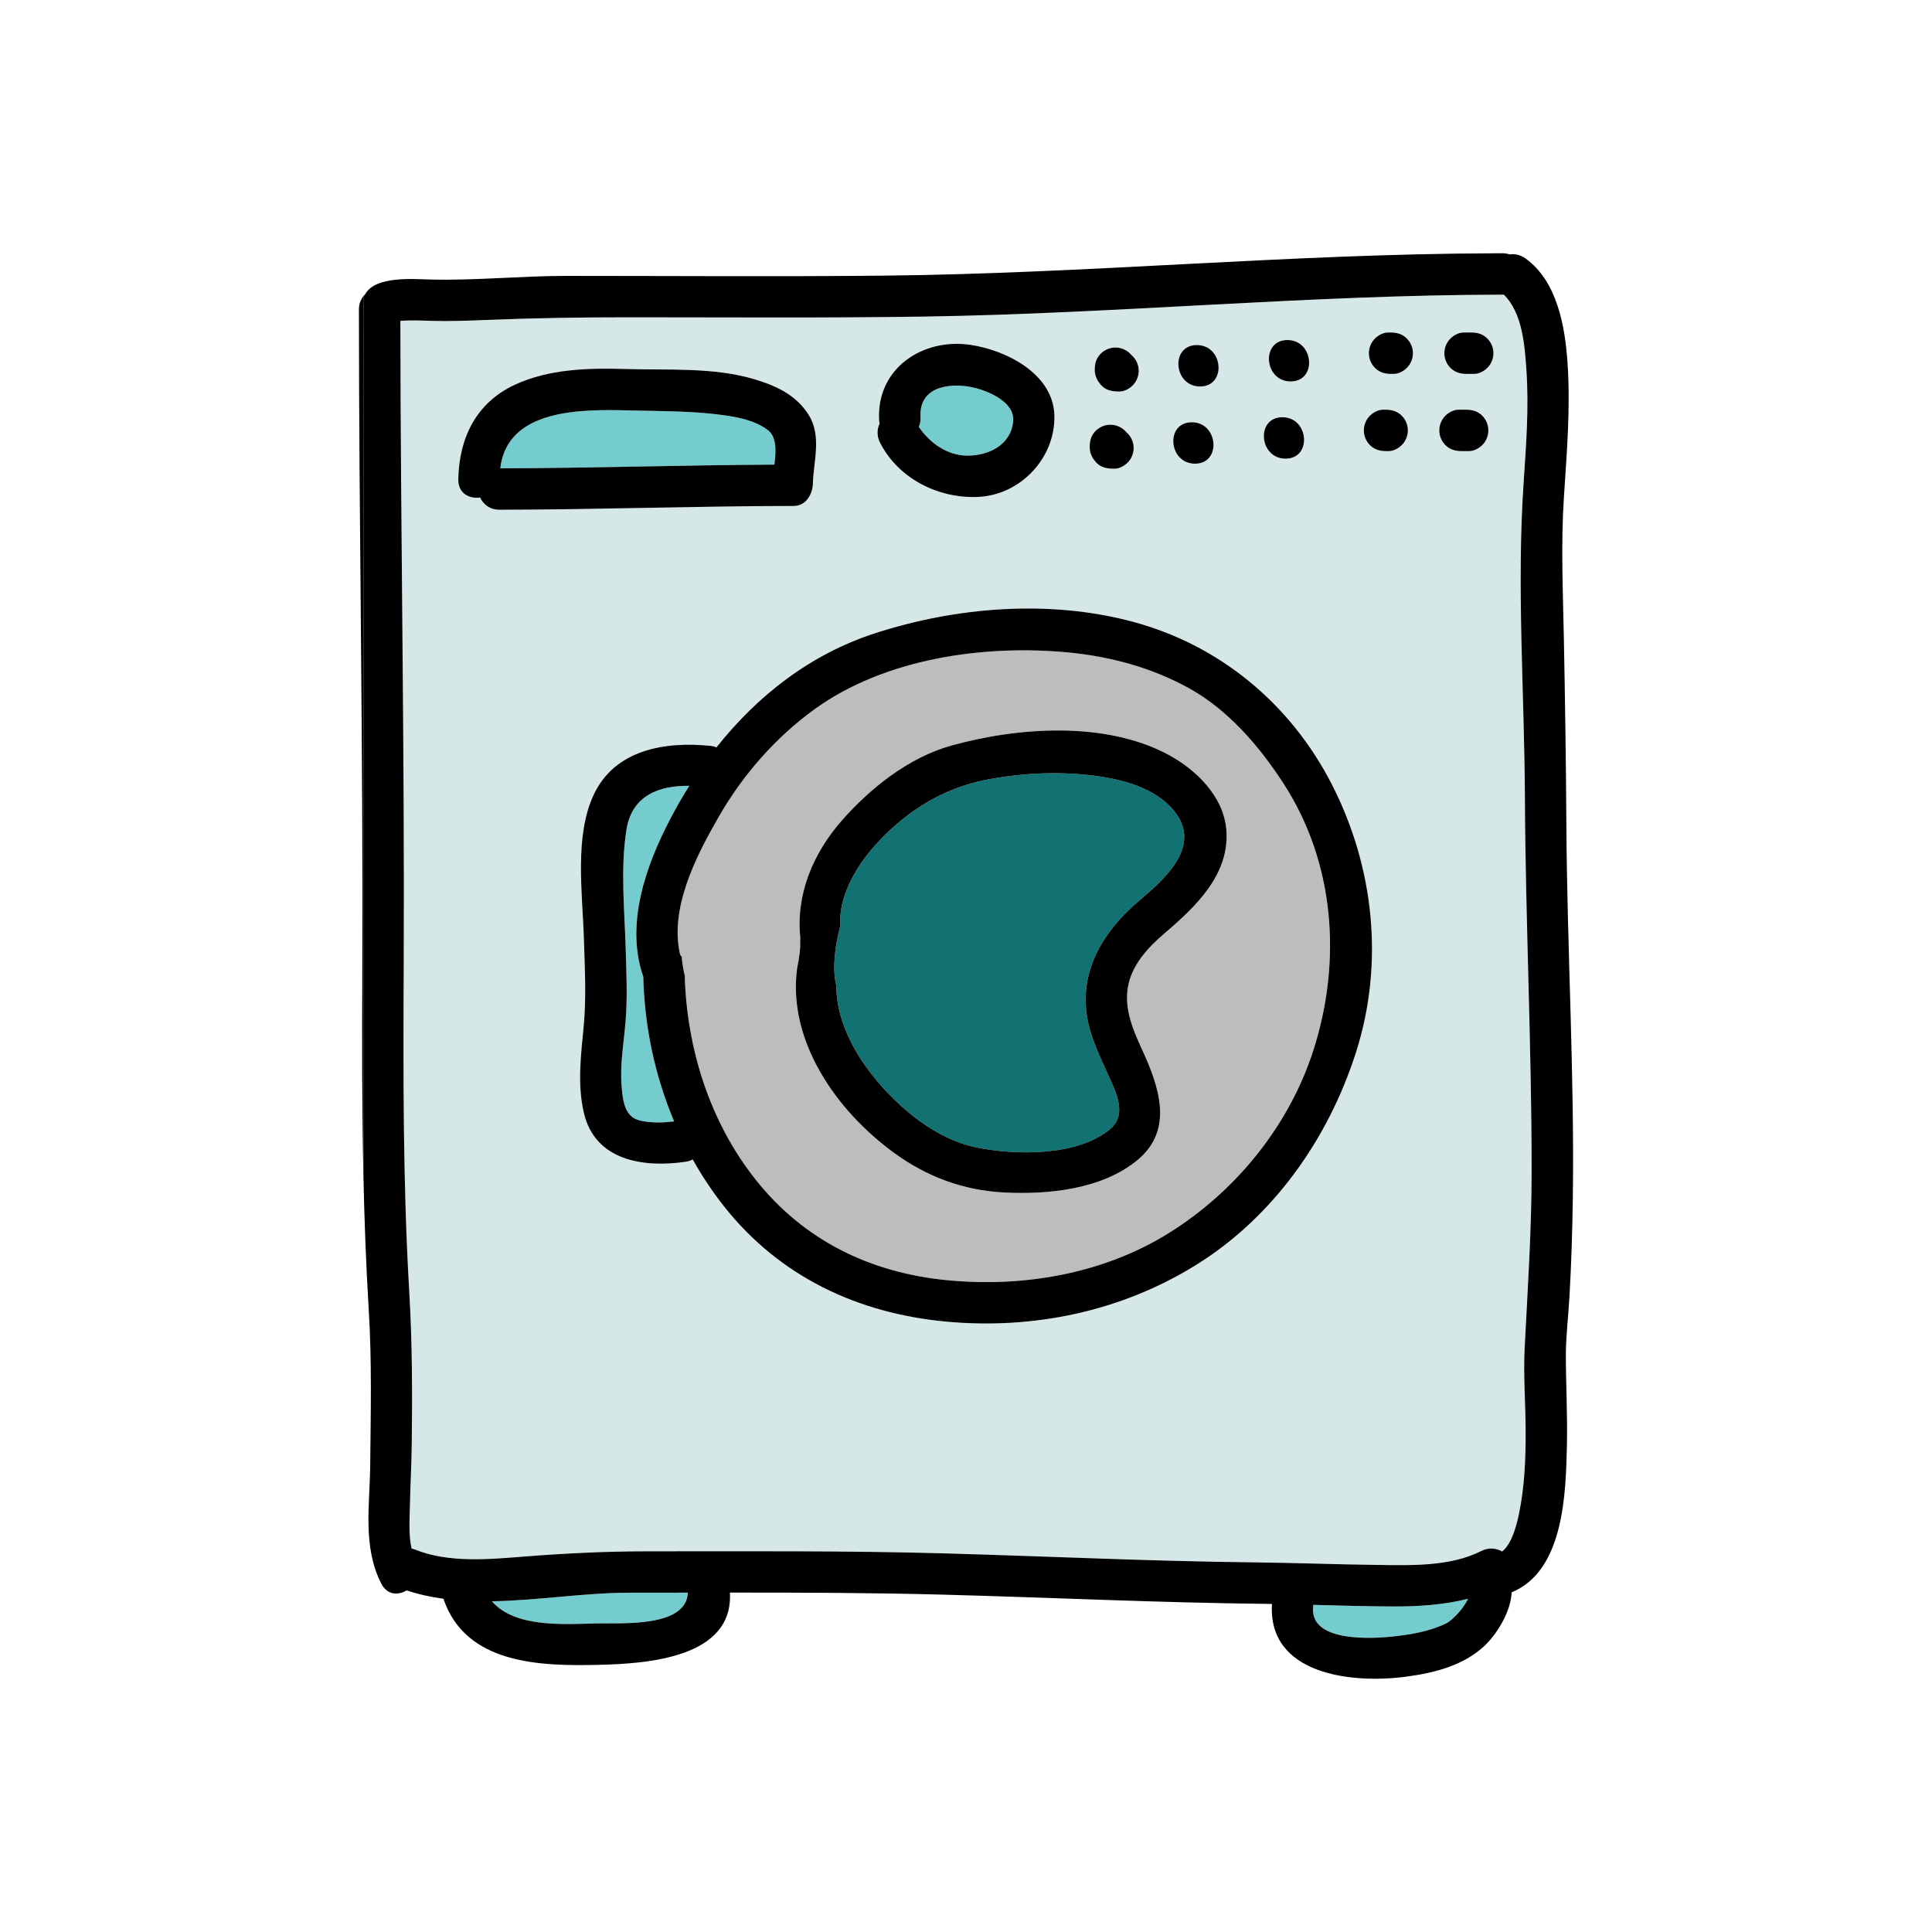 <?xml version="1.0" encoding="utf-8"?>
<!-- Generator: Adobe Illustrator 16.0.3, SVG Export Plug-In . SVG Version: 6.00 Build 0)  -->
<!DOCTYPE svg PUBLIC "-//W3C//DTD SVG 1.1//EN" "http://www.w3.org/Graphics/SVG/1.1/DTD/svg11.dtd">
<svg version="1.1" id="Layer_1" xmlns="http://www.w3.org/2000/svg" xmlns:xlink="http://www.w3.org/1999/xlink" x="0px" y="0px"
	 width="512px" height="512px" viewBox="0 0 512 512" enable-background="new 0 0 512 512" xml:space="preserve">
<g>
	<g>
		<g>
			<path fill="#75CCCE" d="M177.678,216.923c1.549-2.956,3.217-5.851,4.992-8.669c-7.984-0.107-15.195,2.533-16.639,11.555
				c-1.652,10.32-0.518,21.271-0.211,31.655c0.189,6.458,0.494,12.954-0.049,19.402c-0.475,5.617-1.521,11.373-1.035,17.021
				c0.307,3.578,0.686,8.15,4.92,9.088c3.016,0.668,5.984,0.568,8.992,0.221c-5.104-12.107-7.873-25.211-8.174-38.357
				C165.643,244.942,171.137,229.398,177.678,216.923z"/>
		</g>
	</g>
	<g>
		<g>
			<path fill="#75CCCE" d="M257.199,102.54c-5.914-1.102-13.676,0.051-13.254,7.971c0.053,0.994-0.123,1.86-0.457,2.604
				c2.854,4.252,7.547,7.611,12.834,7.643c5.676,0.033,11.754-2.877,12.18-9.327C268.844,106.249,261.178,103.282,257.199,102.54z"
				/>
		</g>
	</g>
	<g>
		<g>
			<path fill="#127272" d="M311.195,214.957c-5.072-6.301-14.062-8.518-21.717-9.447c-8.973-1.091-18.215-0.654-27.105,0.946
				c-9.434,1.698-17.568,5.743-24.859,12.046c-7.623,6.588-15.408,16.494-14.855,27.103c-0.082,0.276-0.176,0.55-0.244,0.829
				c-0.961,3.935-1.996,10.158-0.762,14.846c-0.078,8.645,4.463,17.344,9.695,23.875c6.76,8.436,16.652,16.785,27.547,18.963
				c10.391,2.078,26.602,2.344,35.283-4.876c4.531-3.769,1.717-9.495-0.287-13.927c-2.404-5.318-5.062-10.61-5.9-16.458
				c-1.736-12.116,4.691-22.29,13.574-29.866C308.494,233.078,318.734,224.32,311.195,214.957z"/>
		</g>
	</g>
	<g>
		<g>
			<path fill="#BCBDBD" d="M340.098,207.568c-6.352-9.785-14.641-19.459-24.986-25.174c-9.938-5.49-20.947-8.454-32.227-9.51
				c-22.32-2.089-48.389,1.643-66.941,15.02c-10.408,7.506-19.07,17.428-25.463,28.545c-5.971,10.385-13.115,24.209-10.244,36.558
				c0.156,0.175,0.293,0.371,0.422,0.575c0.143,1.694,0.402,3.336,0.799,4.946c0.559,19.368,6.637,38.734,18.754,54.032
				c12.875,16.254,30.592,24.806,51.049,26.732c20.049,1.888,41.088-1.725,58.361-12.44c17.848-11.073,32.086-28.58,38.498-48.707
				C355.623,254.592,353.748,228.598,340.098,207.568z M308.713,247.259c-4.426,3.774-8.883,8.489-9.83,14.526
				c-0.908,5.783,1.387,11.143,3.754,16.306c4.449,9.704,8.59,21.208-1.15,29.308c-9.355,7.779-23.635,9.218-35.326,8.624
				c-10.916-0.555-20.631-4.185-29.441-10.655c-15.201-11.164-28.055-29.597-25.471-48.768c0.5-2.582,0.973-5.148,0.791-7.736
				c0.027-0.023,0.053-0.049,0.08-0.072c-1.281-11.48,3.162-22.387,10.85-31.199c7.559-8.662,17.848-16.863,29.102-19.996
				c17.574-4.893,40.582-6.541,57.238,2.244c7.479,3.944,14.926,11.054,15.68,20.008
				C325.982,231.643,316.953,240.23,308.713,247.259z"/>
		</g>
	</g>
	<g>
		<g>
			<path fill="#75CCCE" d="M369.025,425.725c-6.998-0.034-13.998-0.239-20.996-0.423c-0.008,0.115-0.012,0.229-0.025,0.348
				c-1.158,9.545,15.17,8.668,21.016,8.051c4.799-0.506,9.803-1.34,14.189-3.463c1.213-0.586,3.221-2.559,4.369-4.143
				c0.547-0.754,1.068-1.559,1.484-2.404C382.572,425.329,375.783,425.757,369.025,425.725z"/>
		</g>
	</g>
	<g>
		<g>
			<path fill="#75CCCE" d="M166.645,422.085c-11.619,0-24.111,2.065-36.293,2.271c6.086,7.031,18.918,6.083,27.518,5.871
				c6.725-0.164,24.047,1.188,24.416-8.158C177.07,422.077,171.857,422.085,166.645,422.085z"/>
		</g>
	</g>
	<g>
		<g>
			<path fill="#75CCCE" d="M203.545,114.032c-3.389-2.64-8.072-3.505-12.234-4.065c-8.15-1.098-16.496-1-24.709-1.207
				c-12.754-0.318-32.17-0.409-34.027,15.35c24.219-0.047,48.428-0.861,72.645-0.973
				C205.693,119.576,205.838,115.818,203.545,114.032z"/>
		</g>
	</g>
	<g>
		<g>
			<path fill="#D6E7E7" d="M404.055,357.133c0.801-15.616,1.836-31.132,1.842-46.785c0.014-33.099-1.621-66.173-1.785-99.271
				c-0.135-27.73-2.213-55.662-0.326-83.352c0.67-9.842,1.41-19.77,0.73-29.631c-0.453-6.559-1.02-15.072-5.971-20.007
				c-51.348,0.033-102.521,5.044-153.875,5.812c-26.057,0.389-52.123,0.186-78.182,0.186c-12.439,0-24.822,0.191-37.252,0.693
				c-5.039,0.204-10.082,0.398-15.125,0.247c-1.904-0.057-3.818-0.143-5.725-0.093c-0.758,0.02-1.525,0.043-2.287,0.103
				c0.064,56.896,1.148,113.777,0.891,170.673c-0.131,28.875-0.223,57.787,1.467,86.625c0.795,13.537,0.832,26.789,0.662,40.34
				c-0.066,5.42-0.371,10.822-0.486,16.238c-0.072,3.506-0.395,7.766,0.436,11.463c0.324,0.072,0.65,0.166,0.984,0.299
				c9.053,3.629,19.842,2.533,29.328,1.796c10.744-0.835,21.303-1.353,32.084-1.353c26.482,0,52.965-0.189,79.439,0.562
				c27.123,0.77,54.234,2.072,81.369,2.365c10.973,0.118,21.93,0.548,32.896,0.685c8.873,0.11,19.217,0.444,27.359-3.688
				c1.996-1.013,3.988-0.771,5.572,0.128c2.65-2.161,3.879-7.224,4.463-10.074c1.471-7.156,1.771-14.459,1.75-21.746
				C404.295,371.964,403.676,364.511,404.055,357.133z M341.182,90.116c7.059,0,7.936,10.969,0.848,10.969
				C334.969,101.085,334.092,90.116,341.182,90.116z M339.84,110.575c7.061,0,7.938,10.969,0.848,10.969
				C333.629,121.544,332.752,110.575,339.84,110.575z M317.182,91.448c7.059,0,7.936,10.971,0.848,10.971
				C310.969,102.419,310.092,91.448,317.182,91.448z M315.84,111.907c7.061,0,7.938,10.971,0.848,10.971
				C309.629,122.878,308.752,111.907,315.84,111.907z M291.473,93.97c0.941-1.07,2.287-1.745,3.709-1.854
				c1.469-0.113,2.949,0.379,4.055,1.352c0.197,0.174,0.385,0.375,0.564,0.588c0.035,0.027,0.068,0.051,0.102,0.08
				c1.07,0.941,1.746,2.287,1.855,3.709c0.111,1.468-0.381,2.949-1.354,4.055c-0.881,1-2.336,1.855-3.709,1.854
				c-1.668-0.003-3.393-0.193-4.654-1.455c-1.166-1.166-1.918-2.595-1.922-4.273C290.117,96.503,290.441,95.142,291.473,93.97z
				 M290.133,114.429c0.941-1.07,2.287-1.745,3.707-1.854c1.469-0.113,2.951,0.379,4.055,1.352c0.197,0.174,0.387,0.375,0.566,0.588
				c0.033,0.027,0.068,0.051,0.102,0.08c1.068,0.941,1.744,2.287,1.854,3.709c0.113,1.468-0.381,2.949-1.354,4.055
				c-0.879,1-2.336,1.855-3.709,1.854c-1.668-0.003-3.391-0.193-4.652-1.455c-1.166-1.166-1.92-2.595-1.922-4.273
				C288.777,116.962,289.1,115.601,290.133,114.429z M232.975,111.356c-0.734-13.789,11.572-21.836,24.215-19.966
				c9.422,1.394,21.953,7.646,22.238,18.71c0.287,11.229-8.949,21.076-20.203,21.586c-10.523,0.477-21.1-4.797-25.99-14.344
				c-0.918-1.793-0.818-3.584-0.139-5.078C233.037,111.976,232.992,111.677,232.975,111.356z M132.363,135.084
				c-2.541,0.003-4.275-1.418-5.133-3.236c-2.871,0.405-5.85-1.113-5.777-4.824c0.215-10.972,4.727-20.294,14.975-25.062
				c9.023-4.198,19.553-4.471,29.326-4.17c11.18,0.342,23.318-0.521,34.137,2.705c5.762,1.719,11.066,4.152,14.389,9.406
				c3.535,5.596,1.328,12.2,1.145,18.273c-0.084,2.809-1.838,5.906-5.061,5.908C184.359,134.109,158.365,135.061,132.363,135.084z
				 M359.375,278.808c-7.285,22.867-21.857,43.673-42.453,56.45c-19.832,12.305-43.145,17.15-66.309,14.97
				c-23.326-2.196-43.975-11.888-58.699-30.478c-3.117-3.936-5.887-8.12-8.336-12.48c-0.557,0.293-1.189,0.509-1.908,0.613
				c-11.121,1.613-23.984-0.232-26.947-13c-1.754-7.557-0.77-15.182-0.047-22.805c0.742-7.823,0.299-15.689,0.057-23.532
				c-0.361-11.735-2.582-27.076,2.684-38.101c5.662-11.854,18.924-14.006,30.881-12.781c0.594,0.061,1.117,0.198,1.582,0.389
				c10.881-13.729,24.891-24.674,41.98-30.223c21.531-6.99,46.08-8.973,68.123-3.119c23.186,6.158,42.012,21.75,52.979,43.176
				C364.148,229.746,366.879,255.252,359.375,278.808z M371.729,117.69c-0.881,1.002-2.334,1.854-3.709,1.854h-0.666
				c-1.521,0-2.881-0.319-4.053-1.352c-1.07-0.942-1.746-2.288-1.855-3.709c-0.111-1.469,0.381-2.95,1.354-4.055
				c0.883-1.002,2.336-1.854,3.709-1.854h0.666c1.521,0,2.881,0.319,4.055,1.352c1.068,0.942,1.744,2.288,1.854,3.709
				C373.195,115.104,372.701,116.586,371.729,117.69z M373.07,97.231c-0.883,1.002-2.336,1.854-3.709,1.854h-0.666
				c-1.521,0-2.881-0.319-4.055-1.352c-1.068-0.942-1.744-2.288-1.854-3.709c-0.113-1.469,0.381-2.95,1.354-4.055
				c0.881-1.002,2.334-1.854,3.709-1.854h0.666c1.521,0,2.881,0.32,4.053,1.352c1.07,0.942,1.746,2.288,1.855,3.709
				C374.535,94.646,374.043,96.127,373.07,97.231z M393.062,117.69c-0.881,1.002-2.334,1.854-3.709,1.854h-2
				c-1.521,0-2.881-0.319-4.053-1.352c-1.07-0.942-1.746-2.288-1.855-3.709c-0.111-1.469,0.381-2.95,1.354-4.055
				c0.883-1.002,2.336-1.854,3.709-1.854h2c1.521,0,2.881,0.319,4.055,1.352c1.068,0.942,1.744,2.288,1.854,3.709
				C394.529,115.104,394.035,116.586,393.062,117.69z M394.404,97.231c-0.883,1.002-2.336,1.854-3.709,1.854h-2
				c-1.521,0-2.881-0.319-4.055-1.352c-1.068-0.942-1.744-2.288-1.854-3.709c-0.113-1.469,0.381-2.95,1.354-4.055
				c0.881-1.002,2.334-1.854,3.709-1.854h2c1.521,0,2.881,0.32,4.053,1.352c1.07,0.942,1.746,2.288,1.855,3.709
				C395.869,94.646,395.377,96.127,394.404,97.231z"/>
		</g>
	</g>
	<g>
		<g>
			<path d="M95.119,82.024c0.018,58.836,1.158,117.66,0.891,176.5c-0.08,17.688-0.09,35.379,0.297,53.061V78.501
				C95.58,79.409,95.119,80.586,95.119,82.024z"/>
		</g>
	</g>
	<g>
		<g>
			<path d="M415.1,218.149c-0.094-16.387-0.344-32.762-0.664-49.145c-0.242-12.338-0.797-24.756,0.006-37.081
				c0.777-11.935,1.787-23.903,0.963-35.862c-0.662-9.61-2.752-21.586-11.168-27.594c-1.355-0.967-2.799-1.238-4.137-1.043
				c-0.578-0.196-1.217-0.309-1.918-0.309h-2c-0.096,0-0.184,0.01-0.275,0.014c-54.023,0.146-107.885,5.387-161.934,5.922
				c-27.926,0.275-55.863,0.064-83.791,0.064c-11.959,0-23.906,1.236-35.863,0.969c-4.66-0.104-14.844-1.067-17.578,3.927
				c-0.154,0.152-0.297,0.317-0.434,0.489v233.084c0.258,11.85,0.691,23.696,1.418,35.533c0.846,13.781,0.512,27.367,0.383,41.163
				c-0.098,10.578-2.07,21.589,2.938,31.396c1.553,3.039,4.461,3.168,6.707,1.791c3.178,1.059,6.439,1.765,9.76,2.22
				c5.906,17.423,25.705,17.877,41.203,17.511c12.941-0.307,35.68-1.887,34.719-19.142c18.779-0.015,37.559,0.042,56.334,0.537
				c28.447,0.752,56.877,2.134,85.338,2.441c0.658,0.007,1.314,0.026,1.973,0.035c-1.119,18.769,21.213,21.21,35.658,19.255
				c7.328-0.992,14.854-2.865,20.432-7.939c3.414-3.106,7.199-9.158,7.438-14.395c13.861-5.733,14.363-26.135,14.643-39.146
				c0.174-7.988-0.289-15.967-0.279-23.953c0.006-4.674,0.658-10.037,0.971-15.63c0.482-8.6,0.756-17.204,0.873-25.817
				C417.268,284.337,415.287,251.252,415.1,218.149z M157.869,430.228c-8.6,0.212-21.432,1.16-27.518-5.871
				c12.182-0.206,24.674-2.271,36.293-2.271c5.213,0,10.426-0.008,15.641-0.016C181.916,431.415,164.594,430.063,157.869,430.228z
				 M387.578,426.095c-1.148,1.584-3.156,3.557-4.369,4.143c-4.387,2.123-9.391,2.957-14.189,3.463
				c-5.846,0.617-22.174,1.494-21.016-8.051c0.014-0.119,0.018-0.232,0.025-0.348c6.998,0.184,13.998,0.389,20.996,0.423
				c6.758,0.032,13.547-0.396,20.037-2.034C388.646,424.536,388.125,425.341,387.578,426.095z M404.314,379.349
				c0.021,7.287-0.279,14.59-1.75,21.746c-0.584,2.851-1.812,7.913-4.463,10.074c-1.584-0.898-3.576-1.141-5.572-0.128
				c-8.143,4.132-18.486,3.798-27.359,3.688c-10.967-0.137-21.924-0.566-32.896-0.685c-27.135-0.293-54.246-1.596-81.369-2.365
				c-26.475-0.752-52.957-0.562-79.439-0.562c-10.781,0-21.34,0.518-32.084,1.353c-9.486,0.737-20.275,1.833-29.328-1.796
				c-0.334-0.133-0.66-0.227-0.984-0.299c-0.83-3.697-0.508-7.957-0.436-11.463c0.115-5.416,0.42-10.818,0.486-16.238
				c0.17-13.551,0.133-26.803-0.662-40.34c-1.689-28.838-1.598-57.75-1.467-86.625c0.258-56.896-0.826-113.777-0.891-170.673
				c0.762-0.06,1.529-0.083,2.287-0.103c1.906-0.05,3.82,0.036,5.725,0.093c5.043,0.151,10.086-0.043,15.125-0.247
				c12.43-0.502,24.812-0.693,37.252-0.693c26.059,0,52.125,0.203,78.182-0.186c51.354-0.768,102.527-5.778,153.875-5.812
				c4.951,4.935,5.518,13.448,5.971,20.007c0.68,9.861-0.061,19.789-0.73,29.631c-1.887,27.689,0.191,55.621,0.326,83.352
				c0.164,33.098,1.799,66.172,1.785,99.271c-0.006,15.653-1.041,31.169-1.842,46.785
				C403.676,364.511,404.295,371.964,404.314,379.349z"/>
		</g>
	</g>
	<g>
		<g>
			<path d="M352.961,207.887c-10.967-21.426-29.793-37.018-52.979-43.176c-22.043-5.854-46.592-3.871-68.123,3.119
				c-17.09,5.549-31.1,16.493-41.98,30.223c-0.465-0.19-0.988-0.328-1.582-0.389c-11.957-1.225-25.219,0.928-30.881,12.781
				c-5.266,11.024-3.045,26.365-2.684,38.101c0.242,7.843,0.686,15.709-0.057,23.532c-0.723,7.623-1.707,15.248,0.047,22.805
				c2.963,12.768,15.826,14.613,26.947,13c0.719-0.104,1.352-0.32,1.908-0.613c2.449,4.36,5.219,8.545,8.336,12.48
				c14.725,18.59,35.373,28.281,58.699,30.478c23.164,2.181,46.477-2.665,66.309-14.97c20.596-12.777,35.168-33.583,42.453-56.45
				C366.879,255.252,364.148,229.746,352.961,207.887z M169.656,296.975c-4.234-0.938-4.613-5.51-4.92-9.088
				c-0.486-5.647,0.561-11.403,1.035-17.021c0.543-6.448,0.238-12.944,0.049-19.402c-0.307-10.384-1.441-21.335,0.211-31.655
				c1.443-9.021,8.654-11.662,16.639-11.555c-1.775,2.818-3.443,5.713-4.992,8.669c-6.541,12.476-12.035,28.02-7.203,41.915
				c0.301,13.146,3.07,26.25,8.174,38.357C175.641,297.543,172.672,297.643,169.656,296.975z M348.119,278.146
				c-6.412,20.127-20.65,37.634-38.498,48.707c-17.273,10.716-38.312,14.328-58.361,12.44
				c-20.457-1.927-38.174-10.479-51.049-26.732c-12.117-15.298-18.195-34.664-18.754-54.032c-0.396-1.61-0.656-3.252-0.799-4.946
				c-0.129-0.204-0.266-0.4-0.422-0.575c-2.871-12.349,4.273-26.173,10.244-36.558c6.393-11.117,15.055-21.039,25.463-28.545
				c18.553-13.377,44.621-17.108,66.941-15.02c11.279,1.056,22.289,4.02,32.227,9.51c10.346,5.715,18.635,15.389,24.986,25.174
				C353.748,228.598,355.623,254.592,348.119,278.146z"/>
		</g>
	</g>
	<g>
		<g>
			<path d="M324.988,219.848c-0.754-8.954-8.201-16.063-15.68-20.008c-16.656-8.785-39.664-7.137-57.238-2.244
				c-11.254,3.133-21.543,11.334-29.102,19.996c-7.688,8.812-12.131,19.719-10.85,31.199c-0.027,0.023-0.053,0.049-0.08,0.072
				c0.182,2.588-0.291,5.154-0.791,7.736c-2.584,19.171,10.27,37.604,25.471,48.768c8.811,6.471,18.525,10.101,29.441,10.655
				c11.691,0.594,25.971-0.845,35.326-8.624c9.74-8.1,5.6-19.604,1.15-29.308c-2.367-5.163-4.662-10.522-3.754-16.306
				c0.947-6.037,5.404-10.752,9.83-14.526C316.953,240.23,325.982,231.643,324.988,219.848z M301.564,238.99
				c-8.883,7.576-15.311,17.75-13.574,29.866c0.838,5.848,3.496,11.14,5.9,16.458c2.004,4.432,4.818,10.158,0.287,13.927
				c-8.682,7.22-24.893,6.954-35.283,4.876c-10.895-2.178-20.787-10.527-27.547-18.963c-5.232-6.531-9.773-15.23-9.695-23.875
				c-1.234-4.688-0.199-10.911,0.762-14.846c0.068-0.279,0.162-0.553,0.244-0.829c-0.553-10.608,7.232-20.515,14.855-27.103
				c7.291-6.303,15.426-10.348,24.859-12.046c8.891-1.601,18.133-2.037,27.105-0.946c7.654,0.93,16.645,3.146,21.717,9.447
				C318.734,224.32,308.494,233.078,301.564,238.99z"/>
		</g>
	</g>
	<g>
		<g>
			<path d="M214.279,109.902c-3.322-5.254-8.627-7.688-14.389-9.406c-10.818-3.227-22.957-2.363-34.137-2.705
				c-9.773-0.301-20.303-0.028-29.326,4.17c-10.248,4.769-14.76,14.091-14.975,25.062c-0.072,3.711,2.906,5.229,5.777,4.824
				c0.857,1.818,2.592,3.239,5.133,3.236c26.002-0.023,51.996-0.975,78-1c3.223-0.002,4.977-3.1,5.061-5.908
				C215.607,122.103,217.814,115.498,214.279,109.902z M205.219,123.137c-24.217,0.111-48.426,0.926-72.645,0.973
				c1.857-15.759,21.273-15.668,34.027-15.35c8.213,0.207,16.559,0.109,24.709,1.207c4.162,0.561,8.846,1.426,12.234,4.065
				C205.838,115.818,205.693,119.576,205.219,123.137z"/>
		</g>
	</g>
	<g>
		<g>
			<path d="M257.189,91.391c-12.643-1.87-24.949,6.177-24.215,19.966c0.018,0.32,0.062,0.619,0.121,0.908
				c-0.68,1.494-0.779,3.285,0.139,5.078c4.891,9.547,15.467,14.82,25.99,14.344c11.254-0.51,20.49-10.357,20.203-21.586
				C279.143,99.037,266.611,92.784,257.189,91.391z M256.322,120.757c-5.287-0.031-9.98-3.391-12.834-7.643
				c0.334-0.743,0.51-1.609,0.457-2.604c-0.422-7.92,7.34-9.072,13.254-7.971c3.979,0.742,11.645,3.709,11.303,8.89
				C268.076,117.88,261.998,120.79,256.322,120.757z"/>
		</g>
	</g>
	<g>
		<g>
			<path d="M299.902,94.136c-0.033-0.029-0.066-0.053-0.102-0.08c-0.18-0.213-0.367-0.414-0.564-0.588
				c-1.105-0.973-2.586-1.465-4.055-1.352c-1.422,0.108-2.768,0.783-3.709,1.854c-1.031,1.172-1.355,2.533-1.354,4.055
				c0.004,1.679,0.756,3.107,1.922,4.273c1.262,1.262,2.986,1.452,4.654,1.455c1.373,0.002,2.828-0.854,3.709-1.854
				c0.973-1.105,1.465-2.587,1.354-4.055C301.648,96.423,300.973,95.077,299.902,94.136z"/>
		</g>
	</g>
	<g>
		<g>
			<path d="M317.182,91.448c-7.09,0-6.213,10.971,0.848,10.971C325.117,102.419,324.24,91.448,317.182,91.448z"/>
		</g>
	</g>
	<g>
		<g>
			<path d="M341.182,90.116c-7.09,0-6.213,10.969,0.848,10.969C349.117,101.085,348.24,90.116,341.182,90.116z"/>
		</g>
	</g>
	<g>
		<g>
			<path d="M372.568,89.468c-1.172-1.031-2.531-1.352-4.053-1.352h-0.666c-1.375,0-2.828,0.852-3.709,1.854
				c-0.973,1.104-1.467,2.586-1.354,4.055c0.109,1.421,0.785,2.767,1.854,3.709c1.174,1.032,2.533,1.352,4.055,1.352h0.666
				c1.373,0,2.826-0.852,3.709-1.854c0.973-1.104,1.465-2.586,1.354-4.055C374.314,91.756,373.639,90.41,372.568,89.468z"/>
		</g>
	</g>
	<g>
		<g>
			<path d="M393.902,89.468c-1.172-1.031-2.531-1.352-4.053-1.352h-2c-1.375,0-2.828,0.852-3.709,1.854
				c-0.973,1.104-1.467,2.586-1.354,4.055c0.109,1.421,0.785,2.767,1.854,3.709c1.174,1.032,2.533,1.352,4.055,1.352h2
				c1.373,0,2.826-0.852,3.709-1.854c0.973-1.104,1.465-2.586,1.354-4.055C395.648,91.756,394.973,90.41,393.902,89.468z"/>
		</g>
	</g>
	<g>
		<g>
			<path d="M300.416,118.304c-0.109-1.422-0.785-2.768-1.854-3.709c-0.033-0.029-0.068-0.053-0.102-0.08
				c-0.18-0.213-0.369-0.414-0.566-0.588c-1.104-0.973-2.586-1.465-4.055-1.352c-1.42,0.108-2.766,0.783-3.707,1.854
				c-1.033,1.172-1.355,2.533-1.354,4.055c0.002,1.679,0.756,3.107,1.922,4.273c1.262,1.262,2.984,1.452,4.652,1.455
				c1.373,0.002,2.83-0.854,3.709-1.854C300.035,121.253,300.529,119.771,300.416,118.304z"/>
		</g>
	</g>
	<g>
		<g>
			<path d="M315.84,111.907c-7.088,0-6.211,10.971,0.848,10.971C323.777,122.878,322.9,111.907,315.84,111.907z"/>
		</g>
	</g>
	<g>
		<g>
			<path d="M339.84,110.575c-7.088,0-6.211,10.969,0.848,10.969C347.777,121.544,346.9,110.575,339.84,110.575z"/>
		</g>
	</g>
	<g>
		<g>
			<path d="M373.082,113.636c-0.109-1.421-0.785-2.767-1.854-3.709c-1.174-1.032-2.533-1.352-4.055-1.352h-0.666
				c-1.373,0-2.826,0.852-3.709,1.854c-0.973,1.104-1.465,2.586-1.354,4.055c0.109,1.421,0.785,2.767,1.855,3.709
				c1.172,1.032,2.531,1.352,4.053,1.352h0.666c1.375,0,2.828-0.852,3.709-1.854C372.701,116.586,373.195,115.104,373.082,113.636z"
				/>
		</g>
	</g>
	<g>
		<g>
			<path d="M394.416,113.636c-0.109-1.421-0.785-2.767-1.854-3.709c-1.174-1.032-2.533-1.352-4.055-1.352h-2
				c-1.373,0-2.826,0.852-3.709,1.854c-0.973,1.104-1.465,2.586-1.354,4.055c0.109,1.421,0.785,2.767,1.855,3.709
				c1.172,1.032,2.531,1.352,4.053,1.352h2c1.375,0,2.828-0.852,3.709-1.854C394.035,116.586,394.529,115.104,394.416,113.636z"/>
		</g>
	</g>
</g>
</svg>
